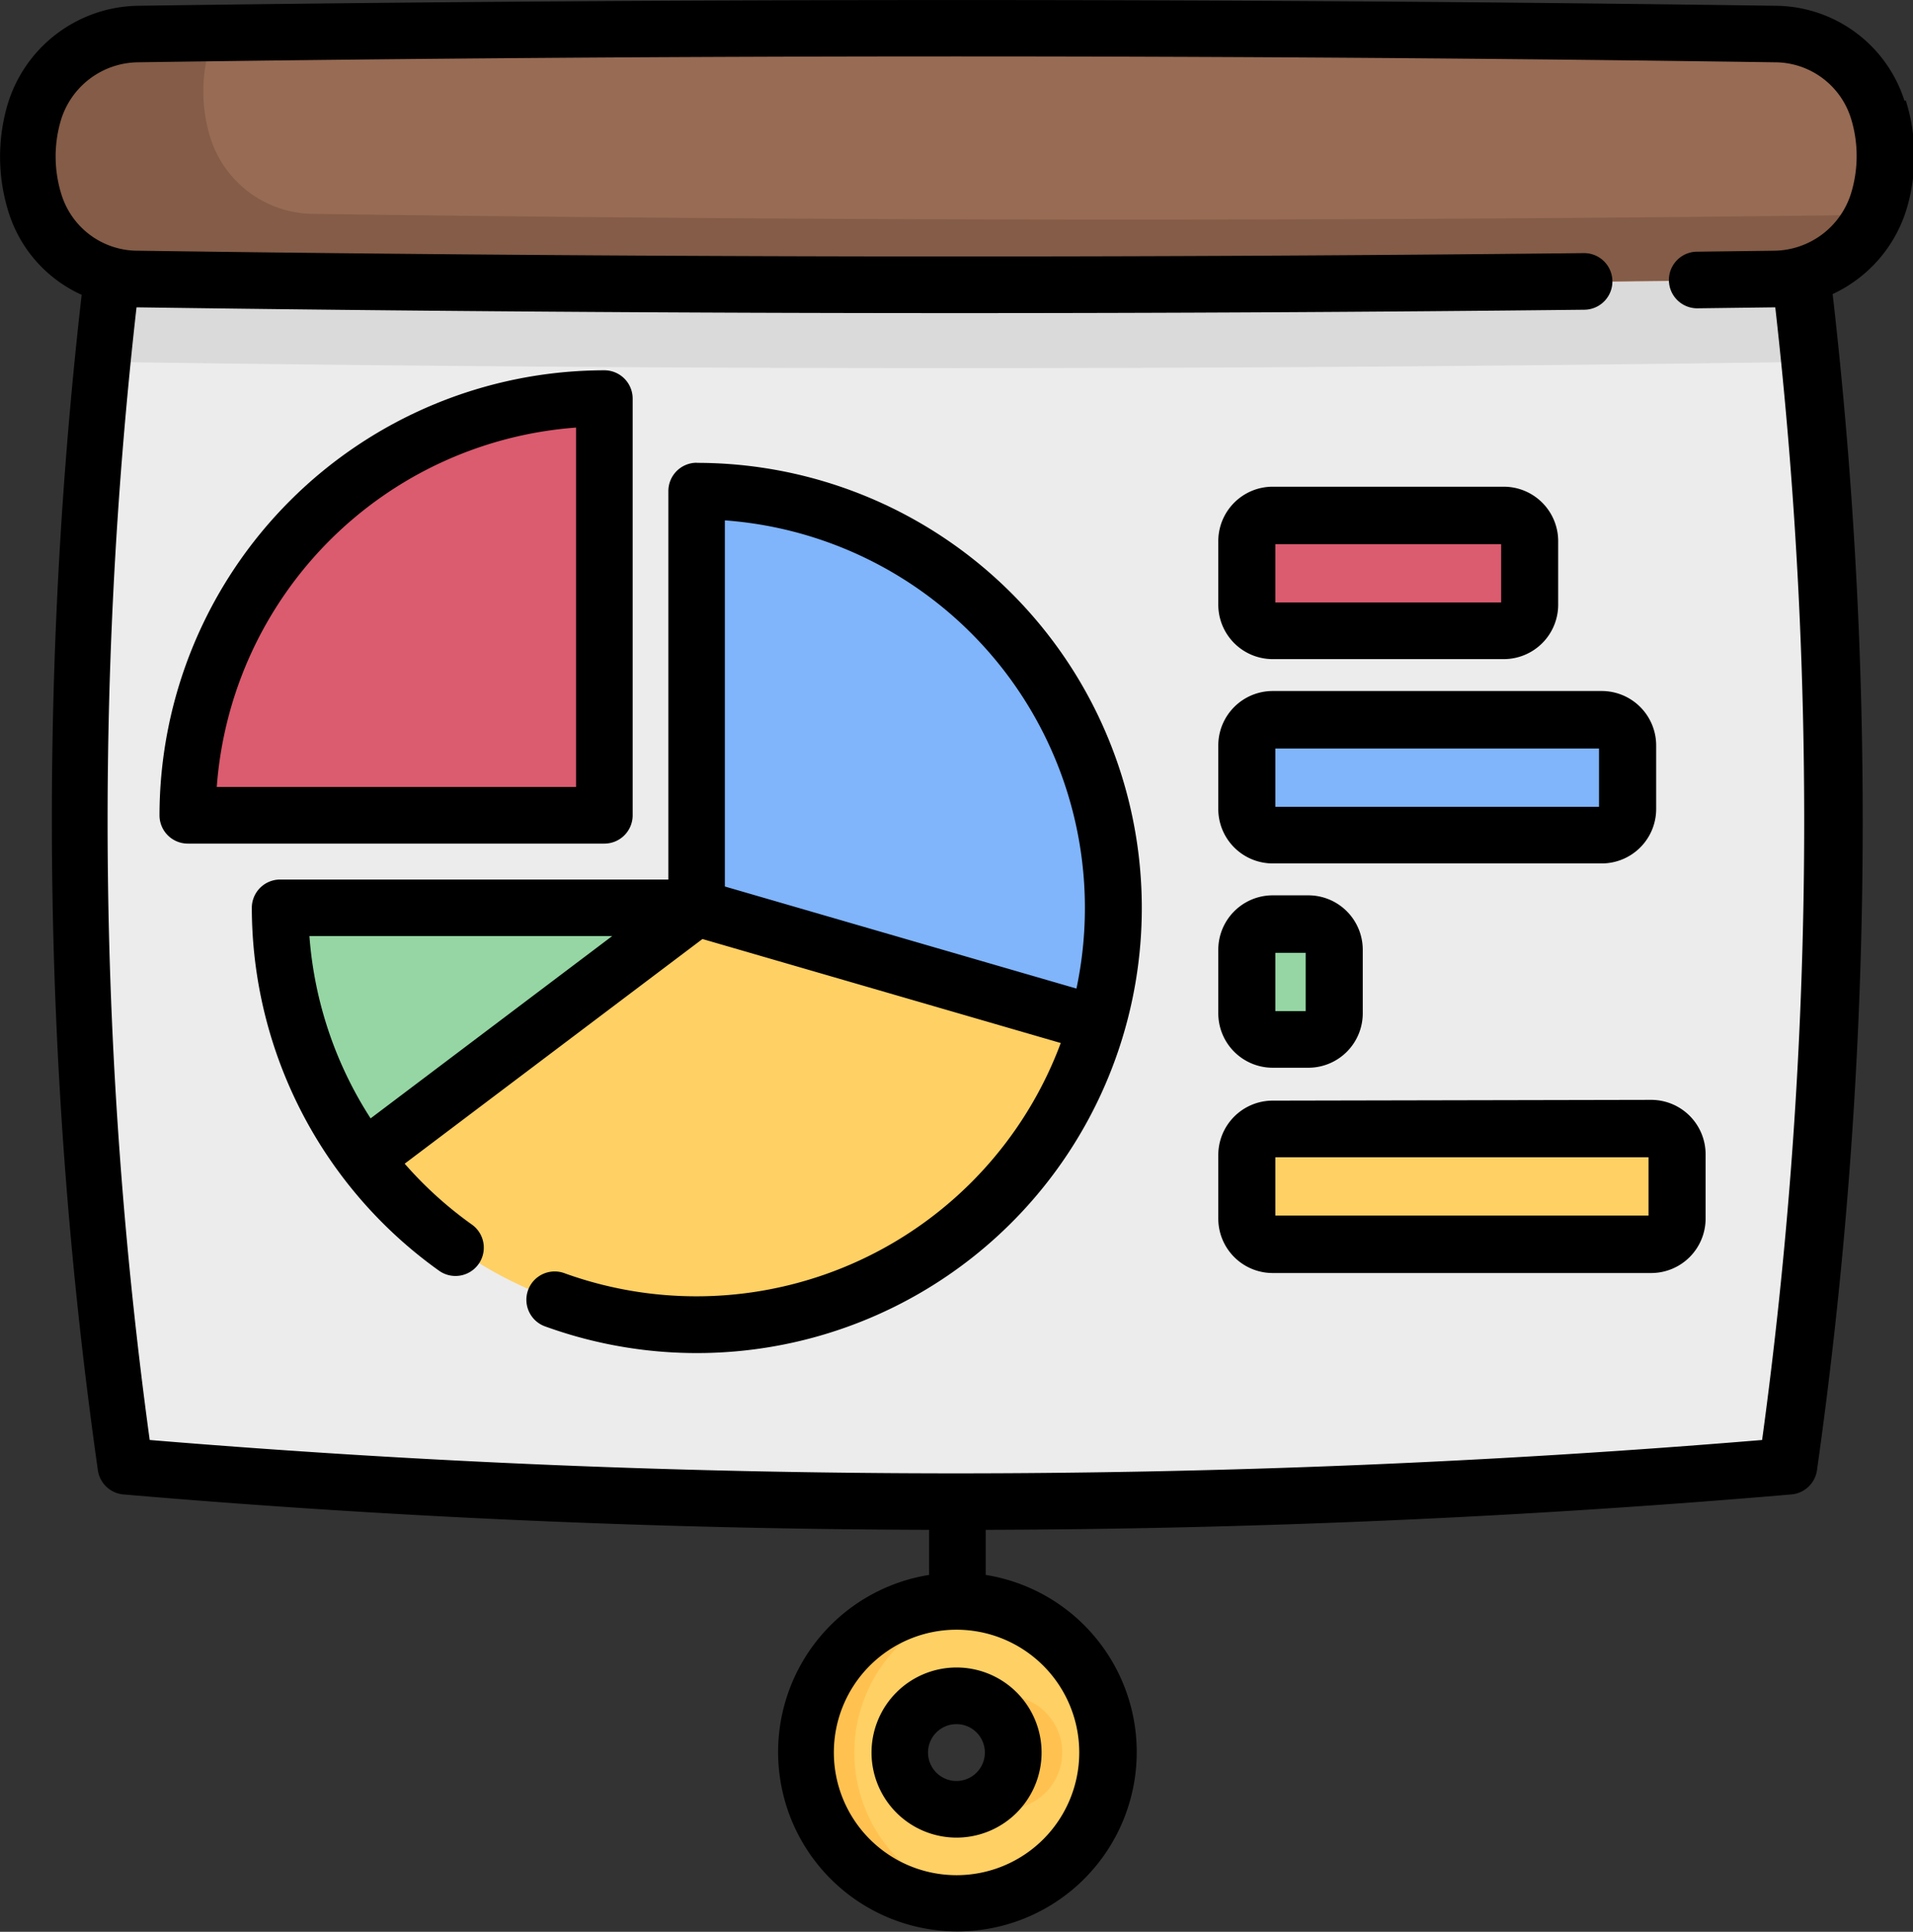 <svg xmlns="http://www.w3.org/2000/svg" width="17.571" height="17.738" viewBox="0 0 17.571 17.738"><rect x="0" y="0" width="17.571" height="17.738" fill="#333333" stroke="none"/><defs><style>.a{fill:#ececec;}.b{fill:#dadada;}.c{fill:#986b54;}.d{fill:#845c47;}.e{fill:#ffd064;}.f{fill:#ffc250;}.g{fill:#80b4fb;}.h{fill:#95d6a4;}.i{fill:#db5b6f;}</style></defs><g transform="translate(-2.401)"><g transform="translate(2.661 0.26)"><g transform="translate(0)"><path class="a" d="M39.224,49.253a89.511,89.511,0,0,1-15.267,0,42.033,42.033,0,0,1-.2-10.2q.085-.83.2-1.661a89.513,89.513,0,0,1,15.267,0q.117.83.2,1.66a42.038,42.038,0,0,1-.2,10.2Z" transform="translate(-23.065 -36.046)"/><path class="b" d="M45.489,39.056a1.018,1.018,0,0,1-.32.057q-7.516.106-15.032,0a1.026,1.026,0,0,1-.319-.056q.085-.83.2-1.661a89.513,89.513,0,0,1,15.267,0Q45.4,38.226,45.489,39.056Z" transform="translate(-29.127 -36.046)"/><path class="c" d="M25.942,9.8q-7.516.106-15.032,0a1,1,0,0,1-.942-.691,1.434,1.434,0,0,1-.012-.83,1.006,1.006,0,0,1,.955-.729q7.516-.106,15.032,0a1,1,0,0,1,.942.691,1.434,1.434,0,0,1,.012.83A1.006,1.006,0,0,1,25.942,9.8Z" transform="translate(-9.901 -7.493)"/><path class="d" d="M26.846,10.423a1.007,1.007,0,0,1-.9.589q-7.516.106-15.032,0a1,1,0,0,1-.942-.691,1.433,1.433,0,0,1-.011-.829,1.006,1.006,0,0,1,.954-.73l.7-.009a1.01,1.01,0,0,0-.051.14,1.432,1.432,0,0,0,.012.83,1,1,0,0,0,.942.69q7.165.1,14.329.009Z" transform="translate(-9.901 -8.709)"/><path class="e" d="M217.354,427.207a1.387,1.387,0,1,1,1.387-1.387A1.388,1.388,0,0,1,217.354,427.207Zm0-1.908a.521.521,0,1,0,.521.521A.521.521,0,0,0,217.354,425.3Z" transform="translate(-208.828 -409.988)"/><g transform="translate(7.139 14.445)"><path class="f" d="M262.462,450.423a.521.521,0,1,0,0-.939.52.52,0,0,1,0,.939Z" transform="translate(-260.851 -448.567)"/><path class="f" d="M216.414,425.819a1.389,1.389,0,0,1,1.163-1.368,1.387,1.387,0,1,0,0,2.737A1.389,1.389,0,0,1,216.414,425.819Z" transform="translate(-215.966 -424.432)"/></g></g><g transform="translate(1.465 3.401)"><path class="e" d="M104.465,220.758c.343.138,1.31,1.174,1.212,1.513a3.827,3.827,0,0,1-6.73,1.238,14.86,14.86,0,0,0,0-1.771L102,221.2S102.581,220,104.465,220.758Z" transform="translate(-97.326 -216.529)"/><path class="g" d="M190.943,133.97a3.827,3.827,0,0,1-.151,1.066l-3.675-1.066v-3.826A3.826,3.826,0,0,1,190.943,133.97Z" transform="translate(-182.442 -129.295)"/><path class="h" d="M80.513,240.583l-3.055,2.3a3.81,3.81,0,0,1-.772-2.3Z" transform="translate(-75.838 -235.908)"/><path class="i" d="M56.012,105.653v3.826H52.186A3.826,3.826,0,0,1,56.012,105.653Z" transform="translate(-52.186 -105.653)"/></g><g transform="translate(11.194 4.477)"><g transform="translate(0)"><path class="i" d="M335.377,137.768h-2.122a.236.236,0,0,1-.236-.236v-.583a.236.236,0,0,1,.236-.236h2.122a.236.236,0,0,1,.236.236v.583A.236.236,0,0,1,335.377,137.768Z" transform="translate(-333.019 -136.713)"/><path class="h" d="M333.582,246.1h-.327a.236.236,0,0,1-.236-.236v-.583a.236.236,0,0,1,.236-.236h.327a.236.236,0,0,1,.236.236v.583A.236.236,0,0,1,333.582,246.1Z" transform="translate(-333.019 -241.289)"/><path class="g" d="M336.277,191.933h-3.022a.236.236,0,0,1-.236-.236v-.583a.236.236,0,0,1,.236-.236h3.022a.236.236,0,0,1,.236.236v.583A.236.236,0,0,1,336.277,191.933Z" transform="translate(-333.02 -189.001)"/><path class="e" d="M336.731,300.261h-3.477a.236.236,0,0,1-.236-.236v-.583a.236.236,0,0,1,.236-.236h3.477a.236.236,0,0,1,.236.236v.583A.236.236,0,0,1,336.731,300.261Z" transform="translate(-333.019 -293.577)"/></g></g></g><g transform="translate(2.401 0)"><path d="M19.894.926A1.252,1.252,0,0,0,18.707.053c-4.99-.07-10.05-.07-15.04,0a1.272,1.272,0,0,0-1.2.919,1.7,1.7,0,0,0,.013.977,1.236,1.236,0,0,0,.671.758A42.487,42.487,0,0,0,3.3,13.5a.26.26,0,0,0,.235.222c2.454.21,4.925.318,7.4.325v.414a1.647,1.647,0,1,0,.52,0v-.414c2.471-.007,4.942-.115,7.4-.325a.26.26,0,0,0,.235-.222,42.5,42.5,0,0,0,.144-10.8,1.267,1.267,0,0,0,.685-.8,1.7,1.7,0,0,0-.013-.977Zm-7.58,15.165a1.127,1.127,0,1,1-1.127-1.127A1.128,1.128,0,0,1,12.314,16.091ZM19.407,1.762a.749.749,0,0,1-.708.54l-.709.009a.26.26,0,0,0,0,.52h0l.71-.009h.007a41.975,41.975,0,0,1-.121,10.4,89.689,89.689,0,0,1-14.81,0,41.972,41.972,0,0,1-.121-10.4h.006c2.5.035,5.016.053,7.532.053,1.925,0,3.849-.01,5.761-.031a.26.26,0,1,0-.006-.52c-4.406.048-8.874.04-13.28-.022a.733.733,0,0,1-.7-.508,1.168,1.168,0,0,1-.01-.682.749.749,0,0,1,.708-.54C8.66.5,13.715.5,18.7.572a.733.733,0,0,1,.7.508A1.169,1.169,0,0,1,19.407,1.762Z" transform="translate(-2.401 0)"/><path d="M233.466,442.714a.781.781,0,1,0,.781-.781A.781.781,0,0,0,233.466,442.714Zm1.041,0a.261.261,0,1,1-.261-.261A.261.261,0,0,1,234.507,442.714Z" transform="translate(-225.461 -426.622)"/><path d="M73.263,122.643a.26.26,0,0,0-.26.26v3.567H69.437a.26.26,0,0,0-.26.26,4.1,4.1,0,0,0,1.72,3.332.26.26,0,0,0,.151.048h0a.26.26,0,0,0,.146-.475,3.564,3.564,0,0,1-.613-.556l2.735-2.063,3.291.955a3.57,3.57,0,0,1-4.552,2.116.26.26,0,1,0-.176.489,4.087,4.087,0,1,0,1.384-7.932Zm-3.557,4.346h2.781l-2.219,1.674A3.573,3.573,0,0,1,69.706,126.989Zm7.045.482-3.229-.937v-3.362a3.568,3.568,0,0,1,3.229,4.3Z" transform="translate(-66.864 -118.394)"/><path d="M49.032,102.239V98.413a.26.26,0,0,0-.26-.26,4.091,4.091,0,0,0-4.086,4.086.26.26,0,0,0,.26.26h3.826A.26.26,0,0,0,49.032,102.239Zm-.52-.26h-3.3a3.572,3.572,0,0,1,3.3-3.3Z" transform="translate(-43.221 -94.753)"/><path d="M326.016,130.788h2.122a.5.5,0,0,0,.5-.5v-.583a.5.5,0,0,0-.5-.5h-2.122a.5.5,0,0,0-.5.5v.583A.5.5,0,0,0,326.016,130.788Zm.024-1.055h2.074v.535H326.04Z" transform="translate(-314.326 -124.736)"/><path d="M326.016,239.117h.327a.5.5,0,0,0,.5-.5v-.583a.5.5,0,0,0-.5-.5h-.327a.5.5,0,0,0-.5.5v.583A.5.5,0,0,0,326.016,239.117Zm.024-1.055h.279v.535h-.279Z" transform="translate(-314.326 -229.313)"/><path d="M326.016,184.953h3.022a.5.5,0,0,0,.5-.5v-.583a.5.5,0,0,0-.5-.5h-3.022a.5.5,0,0,0-.5.5v.583A.5.5,0,0,0,326.016,184.953Zm.024-1.055h2.973v.535H326.04Z" transform="translate(-314.326 -177.025)"/><path d="M326.016,291.707a.5.5,0,0,0-.5.5v.583a.5.5,0,0,0,.5.5h3.476a.5.5,0,0,0,.5-.5V292.2a.5.5,0,0,0-.5-.5Zm3.452,1.055H326.04v-.535h3.428Z" transform="translate(-314.326 -281.601)"/></g></g></svg>